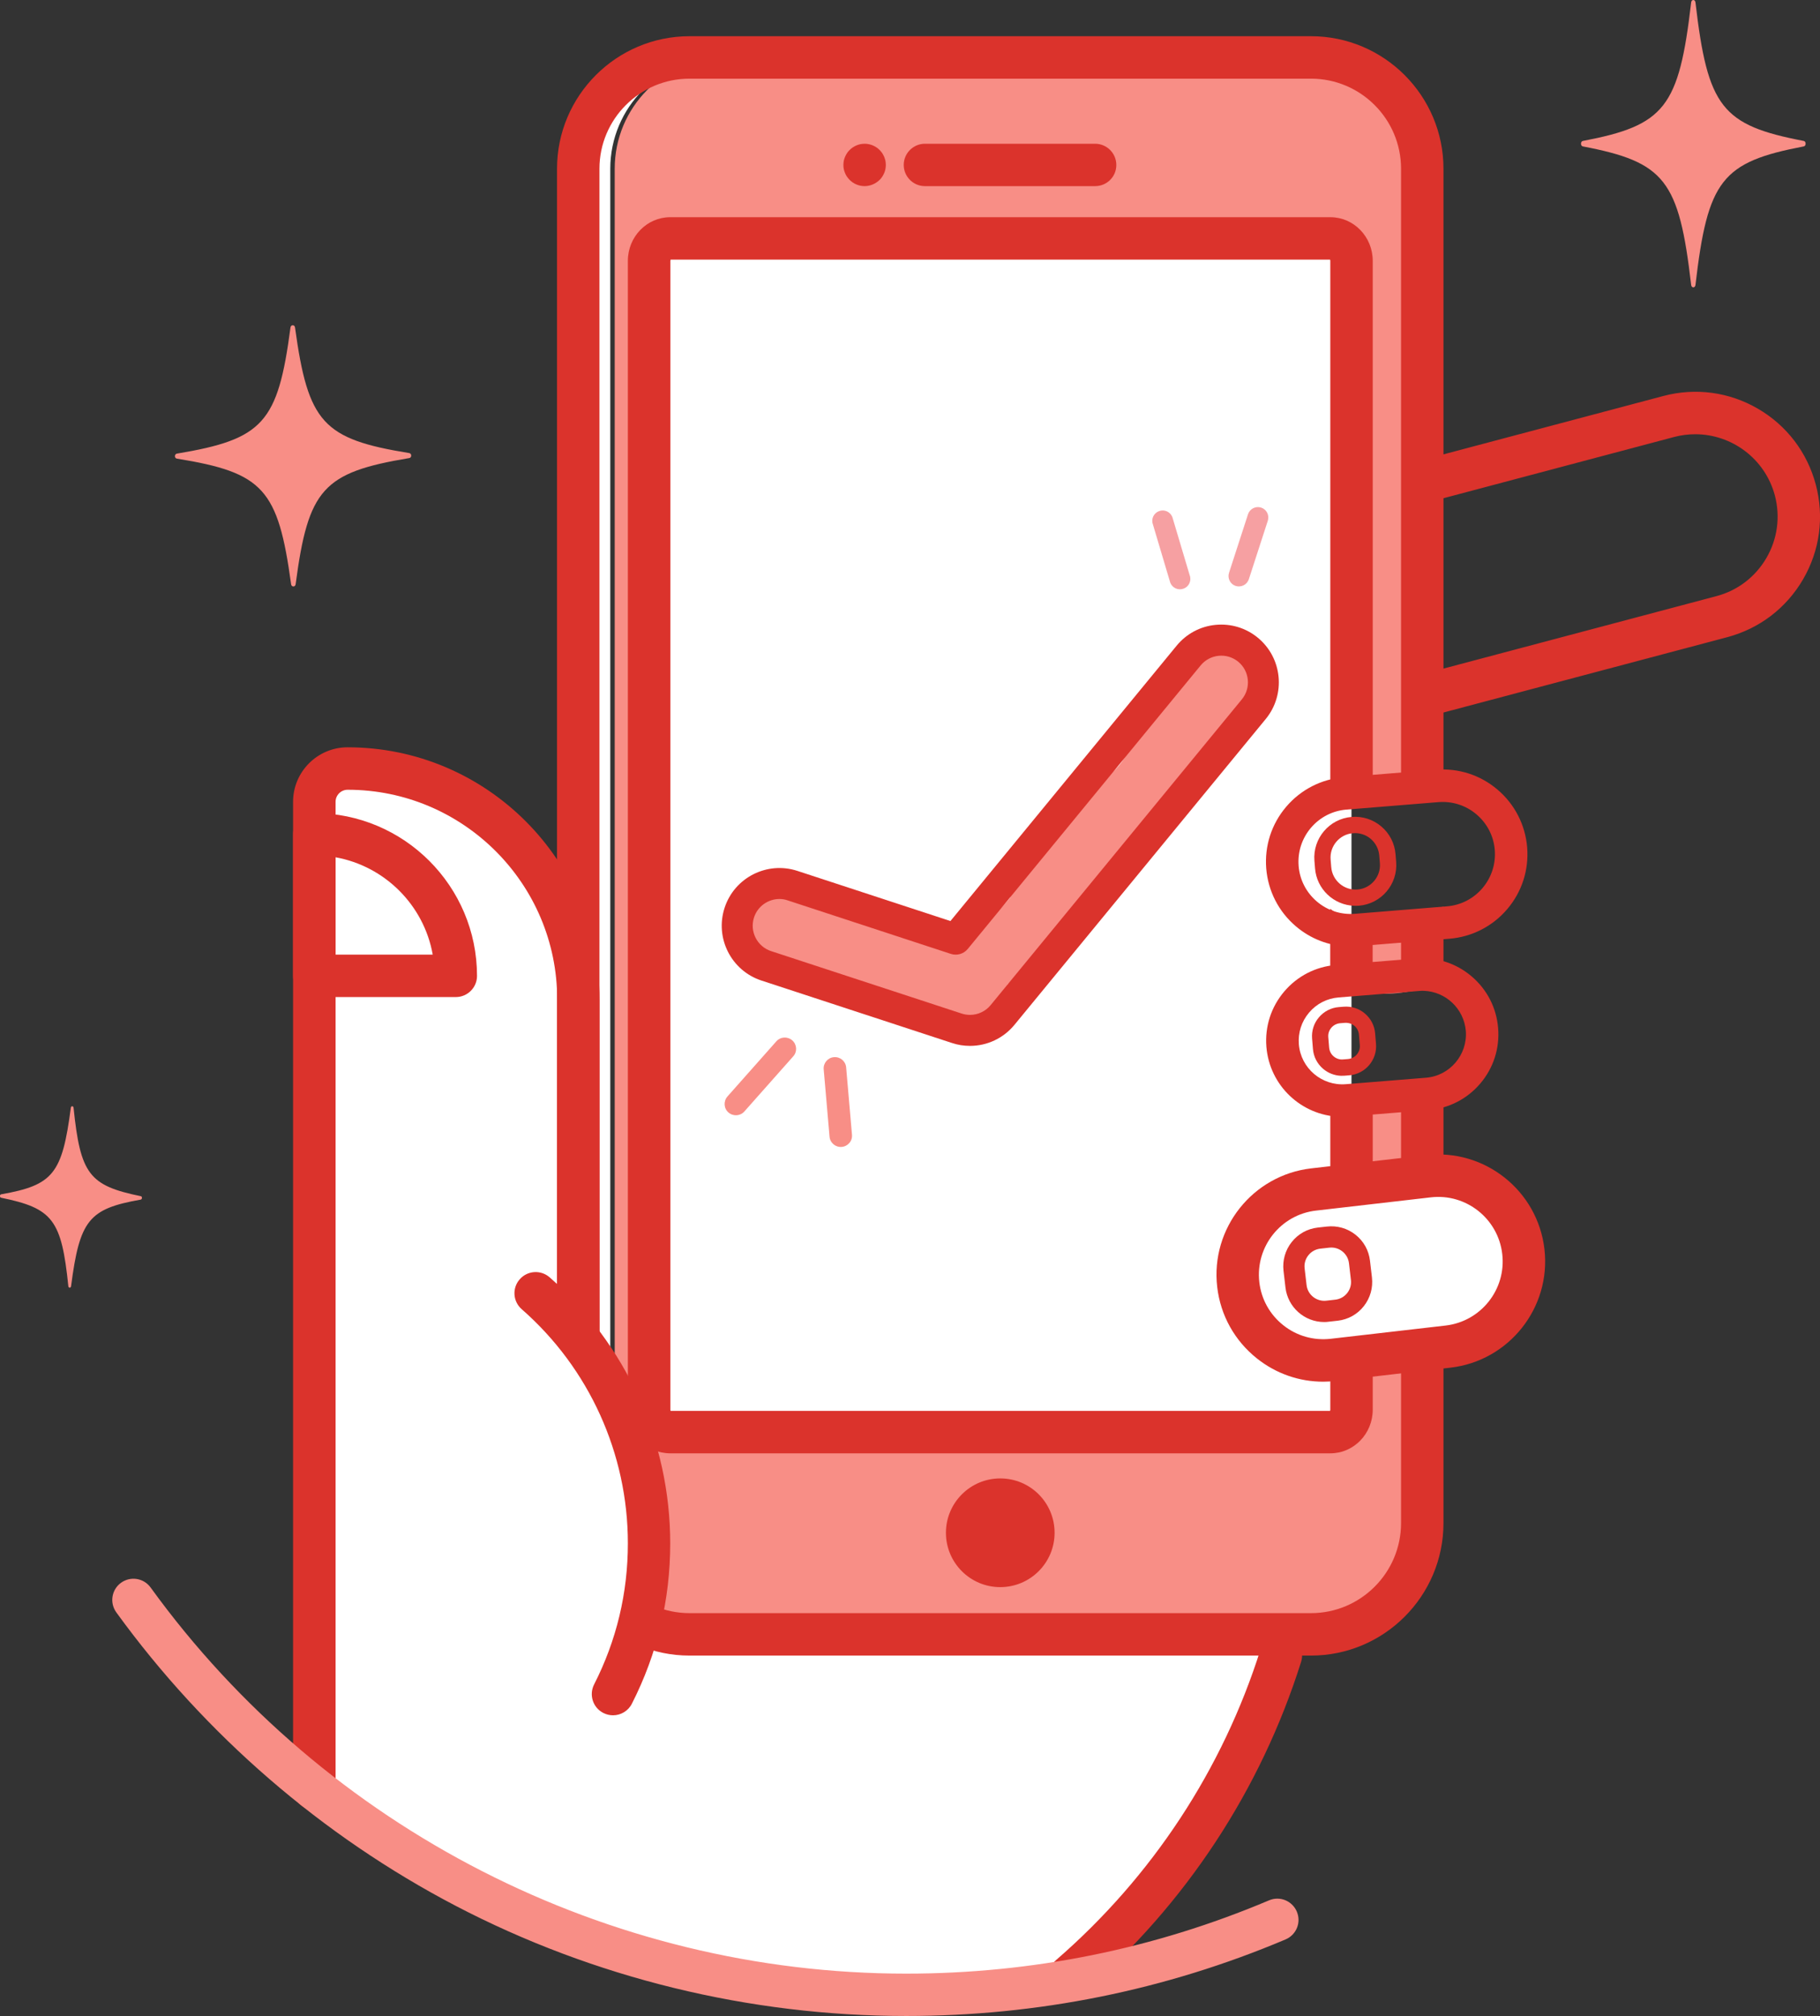 <?xml version="1.0" encoding="utf-8"?>
<svg xmlns="http://www.w3.org/2000/svg" fill="none" height="175" viewBox="0 0 158 175" width="158">
<rect x="0" y="0" width="158" height="175" fill="#333333" stroke="none"/>
<g clip-path="url(#clip0)">
<path d="M50.202 118.492V86.76C50.202 75.694 41.235 66.716 30.166 66.716C28.571 66.716 27.28 68.007 27.28 69.603V95.413V149.21V155.274C27.28 155.274 45.31 166.597 48.364 167.638C51.419 168.679 86.977 176.19 93.025 172.147C99.073 168.105 110.886 146.31 111.406 143.707C111.926 141.098 64.495 140.895 59.859 141.869C55.23 142.835 54.358 143.532 55.23 140.239C56.095 136.947 57.804 132.046 55.879 128.193C53.324 123.062 50.202 118.492 50.202 118.492Z" fill="white"/>
<path d="M116.434 63.829C111.643 63.829 107.25 60.618 105.966 55.778C104.439 50.005 107.886 44.063 113.657 42.535L144.397 34.375C147.195 33.632 150.107 34.024 152.608 35.477C155.108 36.931 156.892 39.27 157.635 42.068C158.379 44.867 157.987 47.781 156.534 50.282C155.081 52.783 152.743 54.568 149.945 55.312L119.205 63.471C118.286 63.708 117.353 63.829 116.434 63.829ZM147.174 37.695C146.573 37.695 145.958 37.769 145.343 37.931L114.603 46.091C110.798 47.098 108.521 51.019 109.528 54.832C110.535 58.638 114.454 60.916 118.265 59.908L149.006 51.749C150.851 51.262 152.391 50.079 153.351 48.43C154.31 46.78 154.567 44.854 154.081 43.008C153.229 39.811 150.33 37.695 147.174 37.695Z" fill="#DB332C"/>
<path d="M52.98 132.208V14.649C52.98 9.316 57.304 4.989 62.636 4.989H59.859C54.527 4.989 50.202 9.316 50.202 14.649V132.208C50.202 137.542 54.527 141.869 59.859 141.869H62.636C57.304 141.869 52.98 137.542 52.98 132.208Z" fill="white"/>
<path d="M119.448 95.332C119.049 95.413 118.643 95.501 118.231 95.588C116.494 95.981 114.636 95.704 115.021 93.425C115.055 93.236 115.15 93.067 115.271 92.925C114.677 92.56 114.231 92.012 114.008 91.208C113.778 90.349 113.974 89.376 114.474 88.626C114.001 87.862 114.379 86.476 115.589 86.341C117.245 86.151 118.893 86.273 120.556 86.253C121.536 86.239 122.495 86.016 123.462 85.894V79.182C122.772 79.29 122.069 79.344 121.394 79.425C119.887 79.608 117.738 79.946 116.292 79.357C115.501 79.04 114.933 78.377 114.541 77.559C114.501 77.539 114.467 77.525 114.427 77.505C113.704 77.14 113.595 76.214 113.96 75.579C113.771 74.341 113.839 73.064 114.089 72.144C114.278 71.448 114.582 70.921 114.974 70.515C114.068 69.724 114.318 67.899 115.751 68.082C116.704 68.203 117.697 67.987 118.65 67.933C119.488 67.885 120.306 67.804 121.13 67.656C121.867 67.52 122.664 67.338 123.455 67.311V14.649C123.455 9.316 119.157 4.989 113.852 4.989H62.967C57.663 4.989 53.365 9.316 53.365 14.649V132.208C53.365 137.542 57.663 141.869 62.967 141.869H113.872C119.177 141.869 123.475 137.542 123.475 132.208V95.034C122.178 95.406 120.813 95.399 119.448 95.332Z" fill="#F88E86"/>
<path d="M121.63 86.165C122.691 86.03 123.739 85.773 124.8 85.827C124.989 85.834 125.158 85.881 125.313 85.956V78.695C124.164 79.175 122.86 79.263 121.63 79.398V86.165Z" fill="#DB332C"/>
<path d="M124.435 94.676C123.536 95.088 122.59 95.271 121.63 95.338V132.208C121.63 136.521 118.123 140.03 113.812 140.03H59.859C55.547 140.03 52.04 136.521 52.04 132.208V14.649C52.04 10.336 55.547 6.828 59.859 6.828H113.812C118.123 6.828 121.63 10.336 121.63 14.649V67.568C122.766 67.352 124.009 67.128 125.09 67.547C125.165 67.575 125.239 67.608 125.313 67.642V14.649C125.313 8.308 120.157 3.144 113.812 3.144H59.859C53.52 3.144 48.357 8.302 48.357 14.649V132.208C48.357 138.549 53.514 143.714 59.859 143.714H113.812C120.15 143.714 125.313 138.556 125.313 132.208V94.142C125.05 94.352 124.759 94.527 124.435 94.676Z" fill="#DB332C"/>
<path d="M115.494 124.319H58.183C57.169 124.319 56.352 123.447 56.352 122.373V22.64C56.352 21.565 57.169 20.693 58.183 20.693H115.494C116.508 20.693 117.326 21.565 117.326 22.64V122.373C117.326 123.447 116.508 124.319 115.494 124.319Z" fill="white"/>
<path d="M116.258 79.358C115.974 79.243 115.711 79.08 115.481 78.884V86.347C115.501 86.341 115.528 86.341 115.549 86.334C116.751 86.199 117.954 86.226 119.164 86.239V79.662C118.137 79.722 117.083 79.689 116.258 79.358Z" fill="#DB332C"/>
<path d="M118.211 95.589C117.184 95.819 116.116 95.812 115.488 95.305V122.372C115.488 122.427 115.467 122.46 115.461 122.474H58.224C58.21 122.46 58.197 122.427 58.197 122.372V22.64C58.197 22.586 58.217 22.552 58.224 22.538H115.461C115.474 22.552 115.488 22.586 115.488 22.64V68.075C115.562 68.075 115.643 68.075 115.724 68.088C116.677 68.21 117.677 67.994 118.643 67.94C118.819 67.933 118.995 67.919 119.171 67.906V22.64C119.171 20.551 117.522 18.854 115.494 18.854H58.183C56.156 18.854 54.507 20.551 54.507 22.64V122.372C54.507 124.461 56.156 126.158 58.183 126.158H115.494C117.522 126.158 119.171 124.461 119.171 122.372V95.386C118.853 95.454 118.535 95.514 118.211 95.589Z" fill="#DB332C"/>
<path d="M95.073 16.157H80.294C79.281 16.157 78.456 15.332 78.456 14.318C78.456 13.304 79.281 12.479 80.294 12.479H95.073C96.087 12.479 96.911 13.304 96.911 14.318C96.918 15.332 96.094 16.157 95.073 16.157Z" fill="#DB332C"/>
<path d="M75.057 16.157C74.577 16.157 74.097 15.961 73.759 15.616C73.671 15.528 73.597 15.44 73.53 15.339C73.462 15.237 73.401 15.129 73.361 15.021C73.313 14.913 73.273 14.791 73.252 14.676C73.225 14.561 73.219 14.44 73.219 14.318C73.219 14.196 73.232 14.075 73.252 13.96C73.273 13.845 73.313 13.73 73.361 13.615C73.408 13.507 73.462 13.399 73.53 13.297C73.597 13.196 73.671 13.101 73.759 13.02C74.104 12.675 74.577 12.479 75.057 12.479C75.543 12.479 76.016 12.675 76.361 13.02C76.449 13.108 76.523 13.203 76.591 13.297C76.658 13.399 76.712 13.507 76.76 13.615C76.807 13.73 76.841 13.845 76.868 13.96C76.888 14.075 76.902 14.196 76.902 14.318C76.902 14.433 76.888 14.555 76.868 14.676C76.841 14.791 76.807 14.913 76.76 15.021C76.712 15.129 76.658 15.237 76.591 15.339C76.523 15.44 76.449 15.535 76.361 15.616C76.016 15.954 75.543 16.157 75.057 16.157Z" fill="#DB332C"/>
<path d="M27.28 157.119C26.267 157.119 25.442 156.295 25.442 155.281V69.603C25.442 66.993 27.564 64.87 30.173 64.87C42.235 64.87 52.047 74.686 52.047 86.753V118.485C52.047 119.499 51.223 120.324 50.209 120.324C49.195 120.324 48.371 119.499 48.371 118.485V86.753C48.371 76.714 40.208 68.555 30.18 68.555C29.605 68.555 29.132 69.021 29.132 69.603V155.274C29.125 156.295 28.301 157.119 27.28 157.119Z" fill="#DB332C"/>
<path d="M46.506 112.252C52.541 117.539 56.352 125.306 56.352 133.959C56.352 138.671 55.224 143.119 53.216 147.047H43.959V112.246H46.506V112.252Z" fill="white"/>
<path d="M53.217 148.899C52.933 148.899 52.649 148.832 52.379 148.696C51.473 148.237 51.115 147.128 51.575 146.222C53.521 142.409 54.507 138.286 54.507 133.966C54.507 126.185 51.149 118.776 45.29 113.645C44.526 112.976 44.445 111.813 45.121 111.049C45.79 110.285 46.952 110.211 47.716 110.88C54.372 116.714 58.184 125.131 58.184 133.973C58.184 138.874 57.062 143.559 54.852 147.899C54.534 148.527 53.886 148.899 53.217 148.899Z" fill="#DB332C"/>
<path d="M39.573 86.55H27.28C26.267 86.55 25.442 85.725 25.442 84.712V72.421C25.442 71.407 26.267 70.583 27.28 70.583C35.072 70.583 41.411 76.924 41.411 84.718C41.411 85.725 40.586 86.55 39.573 86.55ZM29.125 82.866H37.566C36.802 78.573 33.41 75.186 29.125 74.416V82.866Z" fill="#DB332C"/>
<path d="M107.5 111.502C107.027 107.419 109.96 103.728 114.042 103.255L124.009 102.105C128.091 101.632 131.78 104.566 132.253 108.649C132.726 112.732 129.794 116.423 125.712 116.897L115.745 118.046C111.663 118.519 107.967 115.585 107.5 111.502Z" fill="white"/>
<path d="M114.873 119.939C112.791 119.939 110.778 119.242 109.122 117.924C107.183 116.383 105.953 114.179 105.669 111.712C105.081 106.628 108.744 102.011 113.825 101.423L123.793 100.273C128.881 99.685 133.49 103.349 134.078 108.433C134.666 113.517 131.003 118.134 125.921 118.722L115.954 119.871C115.589 119.918 115.231 119.939 114.873 119.939ZM109.325 111.292C109.494 112.78 110.237 114.111 111.406 115.038C112.575 115.97 114.042 116.383 115.528 116.214L125.496 115.065C128.564 114.713 130.773 111.928 130.415 108.859C130.064 105.79 127.28 103.579 124.212 103.937L114.244 105.087C111.183 105.438 108.973 108.223 109.325 111.292Z" fill="#DB332C"/>
<path d="M114.954 114.76C113.258 114.76 111.791 113.483 111.595 111.759L111.426 110.312C111.325 109.413 111.575 108.528 112.136 107.818C112.697 107.108 113.501 106.662 114.4 106.56L115.184 106.473C116.082 106.371 116.968 106.621 117.677 107.182C118.387 107.743 118.833 108.548 118.934 109.447L119.103 110.894C119.204 111.793 118.954 112.678 118.393 113.388C117.833 114.098 117.028 114.544 116.13 114.646L115.346 114.733C115.217 114.754 115.089 114.76 114.954 114.76ZM114.616 108.392C114.204 108.44 113.839 108.643 113.582 108.967C113.325 109.291 113.21 109.69 113.258 110.103L113.427 111.549C113.521 112.394 114.292 113.003 115.136 112.908L115.92 112.82C116.332 112.773 116.697 112.57 116.954 112.246C117.211 111.921 117.326 111.522 117.278 111.11L117.11 109.663C117.062 109.251 116.859 108.886 116.535 108.629C116.211 108.372 115.805 108.257 115.4 108.305L114.616 108.392Z" fill="#DB332C"/>
<path d="M92.89 173.371C92.377 173.371 91.863 173.155 91.498 172.735C90.836 171.965 90.917 170.802 91.687 170.14C100.013 162.927 106.149 153.591 109.44 143.146C109.744 142.173 110.778 141.639 111.751 141.943C112.724 142.247 113.258 143.282 112.954 144.255C109.46 155.355 102.946 165.272 94.1 172.932C93.742 173.222 93.316 173.371 92.89 173.371Z" fill="#DB332C"/>
<path d="M86.835 128.335C84.234 128.335 82.119 130.451 82.119 133.053C82.119 135.656 84.227 137.772 86.835 137.772C89.437 137.772 91.552 135.663 91.552 133.053C91.552 130.444 89.444 128.335 86.835 128.335Z" fill="#DB332C"/>
<path d="M78.665 175C65.062 175 51.54 171.694 39.566 165.441C27.977 159.391 17.786 150.576 10.096 139.962C9.501 139.137 9.684 137.988 10.508 137.393C11.332 136.798 12.481 136.981 13.076 137.806C28.274 158.796 52.797 171.323 78.665 171.323C89.593 171.323 100.195 169.18 110.17 164.961C111.109 164.562 112.183 165.002 112.582 165.941C112.981 166.881 112.541 167.956 111.602 168.355C101.175 172.762 90.093 175 78.665 175Z" fill="#F88E86"/>
<path d="M73.746 99.205C73.584 99.401 73.354 99.53 73.084 99.557C72.543 99.611 72.063 99.212 72.016 98.678L71.509 92.837C71.455 92.296 71.854 91.816 72.388 91.769C72.928 91.715 73.408 92.114 73.456 92.648L73.962 98.489C73.989 98.759 73.908 99.016 73.746 99.205Z" fill="#F88E86"/>
<path d="M68.86 91.701L64.616 96.488C64.251 96.893 63.636 96.92 63.231 96.562C62.826 96.204 62.798 95.582 63.157 95.176L67.4 90.39C67.765 89.984 68.38 89.957 68.786 90.316C69.191 90.681 69.225 91.303 68.86 91.701Z" fill="#F88E86"/>
<path d="M102.763 51.093C102.297 51.276 101.777 51.046 101.594 50.58L100.094 45.543C99.911 45.077 100.141 44.556 100.607 44.374C101.074 44.191 101.594 44.421 101.777 44.888L103.277 49.924C103.459 50.39 103.229 50.917 102.763 51.093Z" fill="#F6A0A2"/>
<path d="M107.96 50.809C107.75 50.911 107.507 50.938 107.271 50.863C106.798 50.708 106.541 50.194 106.696 49.721L108.345 44.637C108.501 44.164 109.014 43.907 109.487 44.063C109.96 44.218 110.217 44.732 110.062 45.205L108.413 50.289C108.332 50.525 108.163 50.708 107.96 50.809Z" fill="#F6A0A2"/>
<path d="M80.957 79.716L72.3 76.876C71.334 76.559 70.327 76.667 69.489 77.099L80.22 80.615L80.957 79.716Z" fill="#F05E53"/>
<path d="M82.963 81.52L83.707 80.615L80.956 79.716L80.213 80.615L82.963 81.52Z" fill="#F05E53"/>
<path d="M105.912 57.84L106.682 56.907C106.993 56.528 107.365 56.231 107.764 56.014C106.662 55.413 105.344 55.433 104.27 56.014C104.473 56.123 104.669 56.251 104.851 56.4C105.331 56.799 105.689 57.299 105.912 57.84Z" fill="white"/>
<path d="M82.376 89.038L83.058 89.261C83.436 89.383 83.815 89.444 84.2 89.444C84.781 89.444 85.356 89.302 85.869 89.038L83.423 88.233C83.119 88.571 82.767 88.835 82.376 89.038Z" fill="#F05E53"/>
<path d="M69.482 77.099L68.799 76.876C67.833 76.559 66.826 76.667 65.988 77.099L68.441 77.904C68.739 77.573 69.097 77.302 69.482 77.099Z" fill="#F05E53"/>
<path d="M83.423 88.233L70.016 83.839C68.097 83.21 67.049 81.142 67.677 79.215C67.84 78.708 68.11 78.269 68.441 77.904L65.988 77.099C65.157 77.525 64.495 78.262 64.177 79.215C63.549 81.135 64.596 83.21 66.515 83.839L82.369 89.038C82.767 88.835 83.119 88.571 83.423 88.233Z" fill="white"/>
<path d="M68.441 77.904L79.469 81.521L80.213 80.621L69.482 77.106C69.096 77.302 68.738 77.573 68.441 77.904Z" fill="#F05E53"/>
<path d="M105.723 55.724C103.676 56.048 102.344 57.535 101.351 59.246C100.567 59.455 99.871 60.017 99.54 60.997C98.925 62.842 98.161 65.675 96.614 66.993C95.776 67.703 94.816 67.98 94.08 68.859C93.688 69.332 93.411 69.954 93.086 70.515C92.6 70.812 92.14 71.15 91.688 71.549C91.073 72.083 90.843 72.881 90.924 73.659C90.397 74.206 89.863 74.747 89.336 75.288C88.782 75.632 88.322 76.119 87.984 76.788C87.795 77.174 87.701 77.559 87.687 77.931C86.612 79.215 85.437 80.351 83.977 81.338C83.68 81.541 83.409 81.764 83.166 82.007C83.099 81.987 83.038 81.974 82.963 81.96C78.017 81.108 73.165 79.716 68.57 77.688C67.245 77.106 65.691 77.302 64.9 78.647C64.231 79.79 64.529 81.73 65.86 82.318C70.137 84.211 74.543 85.678 79.105 86.658C79.693 87.415 80.618 87.902 81.673 87.659C82.017 87.787 82.355 87.997 82.7 88.139C83.423 88.443 84.112 88.598 84.903 88.605C86.768 88.626 87.728 86.956 87.471 85.448C87.687 85.313 87.903 85.178 88.106 85.022C88.91 84.427 89.674 83.778 90.363 83.055C91.654 81.703 92.755 80.168 93.85 78.654C93.992 78.451 94.1 78.235 94.161 78.012C95.431 76.694 96.695 75.369 97.931 74.01C98.492 73.395 98.695 72.644 98.641 71.928C99.053 71.678 99.54 71.482 99.891 71.211C100.763 70.528 101.479 69.65 102.087 68.669C102.371 68.683 102.682 68.656 103.007 68.561C104.824 68.054 106.115 66.189 107.122 64.695C108.19 63.113 109.284 61.044 109.528 59.131C109.818 56.859 107.899 55.379 105.723 55.724Z" fill="#F88E86"/>
<path d="M84.207 90.789C83.68 90.789 83.153 90.708 82.646 90.539L66.103 85.117C63.481 84.258 62.042 81.426 62.907 78.796C63.765 76.173 66.596 74.74 69.225 75.599L82.511 79.952L102.148 56.048C103 55.014 104.196 54.372 105.527 54.243C106.858 54.115 108.163 54.507 109.196 55.359C111.325 57.11 111.636 60.273 109.886 62.41L88.072 88.957C87.119 90.12 85.707 90.789 84.207 90.789ZM67.664 78.039C66.691 78.039 65.779 78.661 65.461 79.635C65.062 80.851 65.725 82.163 66.941 82.562L83.484 87.983C83.72 88.058 83.963 88.098 84.207 88.098C84.903 88.098 85.558 87.787 85.998 87.253L107.811 60.706C108.622 59.719 108.48 58.252 107.494 57.441C107.014 57.049 106.412 56.866 105.797 56.927C105.182 56.988 104.622 57.285 104.23 57.765L84.011 82.379C83.659 82.805 83.078 82.974 82.551 82.805L68.387 78.161C68.144 78.073 67.907 78.039 67.664 78.039Z" fill="#DB332C"/>
<path d="M156.594 12.709C149.465 14.068 148.249 15.63 147.188 24.742C147.154 25.013 146.85 25.013 146.816 24.742C145.755 15.63 144.532 14.075 137.41 12.709C137.2 12.668 137.2 12.276 137.41 12.236C144.539 10.877 145.755 9.315 146.816 0.203C146.85 -0.068 147.154 -0.068 147.188 0.203C148.249 9.315 149.472 10.87 156.594 12.236C156.804 12.276 156.804 12.668 156.594 12.709Z" fill="#F88E86"/>
<path d="M12.218 104.133C7.704 104.931 6.92 105.904 6.17 111.651C6.149 111.82 5.953 111.82 5.933 111.651C5.339 105.884 4.588 104.89 0.095 103.971C-0.041 103.944 -0.034 103.694 0.101 103.674C4.615 102.876 5.399 101.902 6.149 96.156C6.17 95.987 6.366 95.987 6.386 96.156C6.981 101.923 7.731 102.916 12.225 103.836C12.36 103.856 12.353 104.106 12.218 104.133Z" fill="#F88E86"/>
<path d="M35.532 39.763C28.037 41.014 26.76 42.434 25.665 50.721C25.632 50.972 25.307 50.972 25.273 50.721C24.138 42.44 22.854 41.028 15.353 39.811C15.13 39.777 15.13 39.419 15.353 39.378C22.848 38.127 24.125 36.708 25.219 28.42C25.253 28.17 25.578 28.17 25.611 28.42C26.747 36.701 28.031 38.114 35.532 39.331C35.755 39.371 35.755 39.73 35.532 39.763Z" fill="#F88E86"/>
<path d="M116.285 96.941C112.988 96.826 110.217 94.25 109.94 90.877C109.798 89.119 110.345 87.415 111.487 86.07C112.63 84.725 114.224 83.907 115.981 83.765L122.948 83.204C124.705 83.062 126.408 83.609 127.753 84.752C129.098 85.894 129.916 87.49 130.057 89.248C130.199 91.005 129.652 92.709 128.51 94.054C127.368 95.399 125.773 96.217 124.016 96.359L117.049 96.92C116.785 96.947 116.535 96.954 116.285 96.941ZM123.611 86.009C123.469 86.003 123.32 86.009 123.178 86.023L116.211 86.584C115.204 86.665 114.292 87.132 113.643 87.902C112.988 88.673 112.677 89.646 112.758 90.654C112.927 92.729 114.751 94.277 116.826 94.115L123.793 93.554C125.868 93.385 127.415 91.559 127.253 89.484C127.084 87.551 125.503 86.077 123.611 86.009Z" fill="#DB332C"/>
<path d="M116.414 93.385C115.846 93.364 115.306 93.155 114.866 92.783C114.353 92.344 114.035 91.735 113.981 91.059L113.907 90.153C113.853 89.477 114.062 88.822 114.501 88.308C114.941 87.794 115.549 87.476 116.225 87.422L116.65 87.388C117.326 87.334 117.982 87.544 118.495 87.983C119.009 88.423 119.326 89.031 119.38 89.707L119.455 90.613C119.57 92.006 118.529 93.229 117.137 93.344L116.711 93.378C116.61 93.385 116.515 93.385 116.414 93.385ZM116.9 88.788C116.86 88.788 116.813 88.788 116.772 88.788L116.34 88.822C116.042 88.849 115.772 88.984 115.576 89.214C115.38 89.444 115.285 89.734 115.312 90.032L115.387 90.938C115.414 91.235 115.549 91.505 115.779 91.701C116.008 91.897 116.299 91.992 116.596 91.965L117.022 91.931C117.319 91.904 117.59 91.769 117.786 91.539C117.982 91.309 118.076 91.019 118.049 90.721L117.975 89.815C117.948 89.518 117.813 89.248 117.583 89.052C117.394 88.889 117.157 88.801 116.9 88.788Z" fill="#DB332C"/>
<path d="M116.995 82.156C115.346 82.102 113.771 81.494 112.494 80.405C111.001 79.134 110.088 77.35 109.926 75.396C109.771 73.436 110.379 71.536 111.656 70.035C112.927 68.541 114.711 67.629 116.664 67.466L124.651 66.817C126.611 66.662 128.51 67.27 130.01 68.548C131.503 69.819 132.416 71.603 132.578 73.557C132.733 75.518 132.125 77.417 130.848 78.918C129.577 80.412 127.793 81.325 125.84 81.487L117.853 82.136C117.562 82.156 117.278 82.163 116.995 82.156ZM112.737 75.166C112.832 76.376 113.4 77.471 114.319 78.255C115.238 79.04 116.413 79.418 117.623 79.324L125.611 78.675C126.82 78.58 127.915 78.012 128.699 77.093C129.483 76.167 129.861 74.997 129.767 73.787C129.672 72.577 129.104 71.482 128.185 70.698C127.266 69.913 126.09 69.535 124.881 69.629L116.893 70.278C115.684 70.373 114.589 70.941 113.805 71.86C113.021 72.787 112.643 73.956 112.737 75.166Z" fill="#DB332C"/>
<path d="M117.555 78.627C115.792 78.567 114.305 77.187 114.163 75.382L114.109 74.72C113.954 72.78 115.4 71.07 117.346 70.914C118.285 70.84 119.198 71.13 119.921 71.746C120.637 72.354 121.076 73.212 121.151 74.152L121.205 74.815C121.36 76.755 119.914 78.465 117.968 78.621C117.826 78.627 117.691 78.634 117.555 78.627ZM117.454 72.327C116.292 72.421 115.42 73.449 115.515 74.612L115.569 75.274C115.663 76.437 116.691 77.309 117.853 77.214C119.015 77.12 119.887 76.092 119.792 74.93L119.738 74.267C119.691 73.699 119.427 73.192 119.002 72.82C118.569 72.455 118.022 72.279 117.454 72.327Z" fill="#DB332C"/>
</g>
<defs>
<clipPath id="clip0">
<rect fill="white" height="175" width="158"/>
</clipPath>
</defs>
</svg>